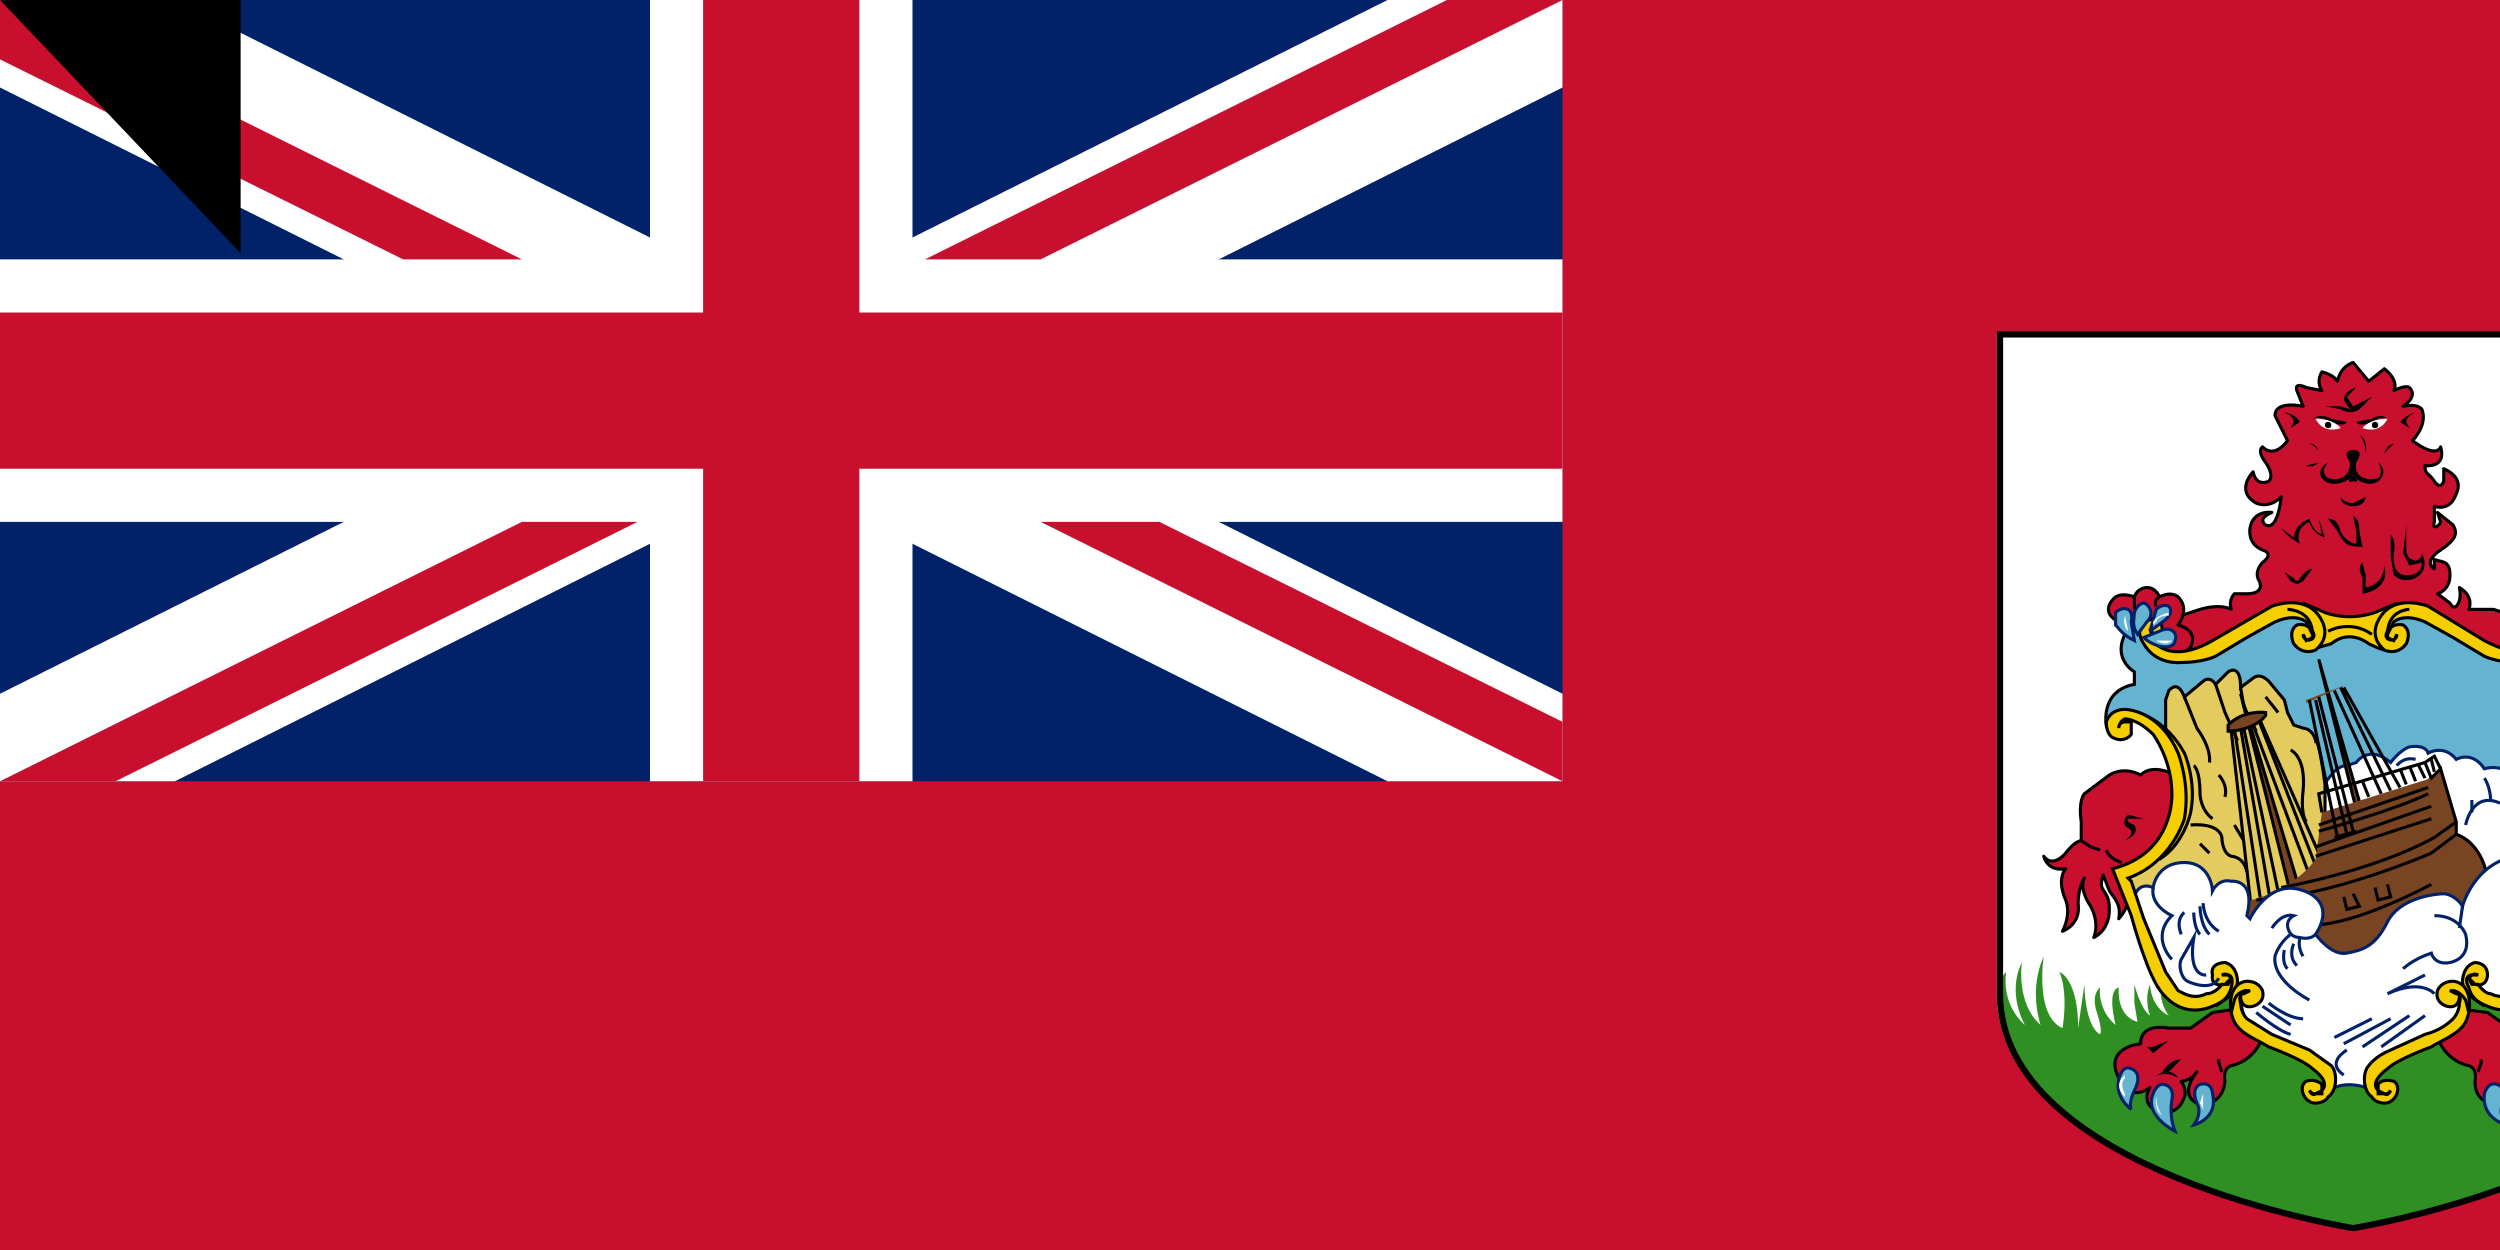 <svg xmlns="http://www.w3.org/2000/svg" width="800" height="400"><path fill="#c8102e" d="M0 0h1000v500H0z"/><path fill="#012169" d="M0 0h500v250H0z"/><path fill="#fff" d="M0 0v28l444 222h56v-28L56 0zm500 0v28L56 250H0v-28L444 0z"/><path fill="#fff" d="M208 0v250h84V0zM0 83v84h500V83z"/><path fill="#c8102e" d="M0 100v50h500v-50zM225 0v250h50V0zM0 250l167-83h37L37 250zM0 0l167 83h-38L0 19zm296 83L463 0h37L333 83zm204 167-167-83h38l129 64z"/><path fill="#fff" d="M865 107v211c0 57-113 75-113 75s-113-18-113-75V107z"/><path fill="#2f8f22" d="M865 318c0 57-113 75-113 75s-113-18-113-75c0 0 0-4 3-7 0 0-2 10 6 17 0 0-6-10-1-20 0 0-2 13 6 20 0 0-4-11 1-22 0 0-3 19 6 23 0 0 2-11-1-18 0 0 6 2 6 18l2-14s0 13 5 16c0 0 1-1-1-7s1-8 1-8-1 7 5 12c0 0-3-11 1-12 0 0-1 9 6 11l-1-6v-6s2 8 5 10c0 0-2-5 0-10 0 0 0 7 6 10 0 0-4-5-2-11l37 2 20 1 58-4 10-9s4 5-2 14c0 0 6-1 8-11 0 0 3 6-1 12 0 0 7-7 8-15 0 0 3 8-4 16 0 0 6-2 9-11 0 0 2 5-4 13 0 0 11-6 10-18 0 0 5 7 0 16 0 0 5-5 6-12 0 0 3 3-1 12 0 0 7-6 8-13 0 0 1 6-4 14 0 0 4-1 7-9 0 0 1 3-2 9 0 0 4-1 6-8l-1 8s3-2 4-9l1 5v1z"/><g stroke="#000"><path fill="#c8102e" stroke-linejoin="round" d="M807 196s-4 1-9-1h-8s2-4-3-7c0 0 1 4-1 6 0 0-1 1-2-1l-4-3s4-1 4-6-3-4-5-5v3s-4-2 2-6 5-6 4-8l-5-4 1 3c0 1-3 3-2 0v-5s5 2 7-4c0 0 3-5-4-8v4s-1 3-3 0-3-2-3-5c0 0 7 1 5-6 0 0-1 4-9-2 0 0 5-5 3-10 0 0-1-2-6-1 0 0 5-3 2-6 0 0-1-1-5 1 0 0 2-3-3-7l-5 4-5-6s-4 1-5 6c0 0-1-2-5-3 0 0-2 3 0 6l-5-1s-4-2-3 1l2 5s-9-2-9 3l4 8s-4 6-8 2c0 0-2 1 1 5 0 0 3 4 1 6 0 0-4 2-5-3 0 0-6 6 1 10 0 0 4 2 8-2 0 0-1 11-5 9 0 0-3-2 2-4 0 0-6-1-7 5 0 0-1 5 4 7 0 0 4 1 0 4 0 0-3 3-1 6 0 0 2 4-4 4h-4s-2 2-1 5c0 0-3-2-10 0l-6 2-2 3 3 4v5l1 1 15-6 14-7h12l7 2 10 1 6-4h10l11 5 13 8 7 1h5v-10z"/><path fill="#c8102e" stroke-linejoin="round" d="M693 208s5 3 8-1c0 0 3-5-4-7 0 0 4-5 0-9 0 0-2-2-6 0 0 0-1-3-4-3 0 0-3 0-4 3 0 0-5-2-7 1 0 0-4 4 2 7l3 1 4-2 4 1s-1 5 4 9z"/><path fill="#64b4d1" d="M815 198c7-1 9 5 9 5 4 8-4 12-4 12l1 4c10 2 9 13 9 13l-4-2c-6-3-12 2-16 11s-3 12-2 23c1 10 17 16 17 16l-13 33c-5 13-15 7-18 4-3-2-4-1-6 0s7 8-8 14-18 11-21 13-13 1-14-1l-4-4-18-8c-8-3-8-8-8-9s3-8-6-2-16-3-16-3a250 250 0 0 1-14-37l6-3c7-4 9-10 11-16s0-16-1-18c0-2-5-12-11-14s-10 3-10 3-2-11 9-13v-4s-7-4-3-12c0 0 2-6 8-5l-1 3s-2 16 23 5 23-13 37-6h10s15-7 19-4l22 12s16 7 19-5z"/></g><path fill="#fff" stroke="#012169" stroke-miterlimit="10" d="m742 270-1-9s-2-5 1-8l4-5s2-3 5-3l3-1s4-6 11 0c0 0 3-4 6-5 0 0 5-1 6 2 0 0 5-3 9 2 0 0 5-3 9 3 0 0 6-2 9 3s2 8 2 8l3 9 8 10-20 8h-9l-17 5-32 2-9-10z"/><g stroke="#000"><path fill="#c8102e" stroke-linejoin="round" d="m715 323-7 1-7 5h-7s-9-2-9 5c0 0-12 1-7 11 0 0 3 8 10 3 0 0-4 6 4 8 0 0 5 1 7-5 0 0 1-2-1-5 0 0 3 0 5-3 0 0-6 7 0 10 0 0 8 2 9-7 0 0-1-4 2-5 0 0 7-1 10-9 0 0-10-5-9-9zm-19-75s-7-4-11 0c0 0-5-3-10 0l-8 6s-2 2-1 9v6s-2 0-5 4c0 0-4 5-7 1 0 0 1 5 7 4 0 0-3 3 0 10 0 0 2 4-1 10 0 0 6-2 5-9 0 0 0-5 2-8 0 0-2 3 2 9 0 0 3 5 1 10 0 0 5-2 5-9s-4-5-2-11l2 5c1 2 4 4 3 9 0 0 4-4 3-9l-2-5 11-7 6-10z"/><path fill="none" stroke-miterlimit="10" d="M679 276s-4-1-5-4m-8-3 3 2 3 1"/></g><path d="m686 262-4-1s-1-1-2 1c0 0-1 2 1 3 0 0 3 1-1 4 0 0 5-2 3-5 0 0-3-1-2-2h5z"/><path fill="#784421" stroke="#000" d="m760 274-18-63 16 64z"/><path d="M697 345s-4-3-8 0l3-2s2-4 6-4l-4 4s2 0 3 2z"/><path fill="#64b4d1" stroke="#012169" stroke-miterlimit="3" d="M682 355s-7-5-3-12c0 0 1-2 3-1 0 0 4 1 1 7 0 0-2 4-1 6zm14 7s-10-5-7-12c0 0 1-3 3-3 0 0 4 0 3 5 0 0-1 5 1 10z"/><path d="m694 333-5 4-2-2h2l5-2z"/><path fill="#64b4d1" stroke="#012169" stroke-miterlimit="3" d="M702 360s8-2 6-10c0 0 0-4-4-3 0 0-3 1-1 6 0 0 2 3-1 7z"/><path fill="#f5ce00" stroke="#000" stroke-miterlimit="3" d="m737 193 7 3s7 3 16 0l7-3-4 7-1 4 3 4s-1 1-7-2c0 0-6-5-12 0l-7 2 4-5-2-4z"/><path fill="#fff" d="m705 350-1 3 1 2v1-6z"/><g stroke="#000"><path fill="#c8102e" stroke-linejoin="round" d="M811 208s-6 3-8-1c0 0-3-5 3-7 0 0-3-5 1-9 0 0 2-2 5 0 0 0 2-3 5-3 0 0 3 0 4 3 0 0 4-2 7 1 0 0 3 4-2 7l-4 1-3-2-5 1s1 5-3 9z"/><path fill="#f5ce00" stroke-miterlimit="3" d="m767 203-1 2-2-1v-1l2-4s3-3 10 0l9 5 10 6s4 2 11 2c0 0 8 1 12-6 0 0 3-4 0-7l-3-1-3 1s-1 2 1 4c0 0 2 1 2-2h1l-1 4s-5 8-20 0l-18-11s-10-4-15 3c0 0-5 6 1 11 0 0 4 2 7-2 0 0 2-4-1-6 0 0-3-1-5 2s3 4 3 1z"/><path fill="#e4cb5e" stroke-miterlimit="3" d="M693 236v-12l1-3c1-1 3-3 5 2l6-5s2-2 4 1l4-4s4-3 4 5l4-3s2-2 5 1l5 6 1 4 2 4 3 1s3 0 4 4c0 0 1-1 3 14v28l-19 23-31-9-12-5-2-9 11-7 7-17-2-12z"/><path fill="#784421" d="m776 251 2-2 3-3 5 17v4s8 2 10 14l-7 12-10-6-3-2v-34z"/></g><path fill="#fff" d="M680 345v-1l-1 1s-2 2 0 5l1 1v-1s-2-3 0-5z"/><g stroke="#000"><path fill="none" stroke-miterlimit="10" d="m711 343-1-3v-1m7-119 1 6 4 8"/><path fill="#c8102e" stroke-linejoin="round" d="m788 323 8 1 7 5h7s9-2 9 5c0 0 12 1 7 11 0 0-3 8-10 3 0 0 4 6-4 8 0 0-6 1-7-5 0 0-1-2 1-5 0 0-3 0-5-3 0 0 6 7 0 10 0 0-9 2-9-7 0 0 1-4-2-5 0 0-7-1-10-9 0 0 9-5 8-9z"/><path fill="none" stroke-miterlimit="10" d="m714 234 7 62m-6-63 9 59m-7-59 10 58"/><path fill="#784421" d="m736 285-19-63 16 64z"/><path fill="none" stroke-miterlimit="10" d="m723 231 18 46m-20-45 18 48"/></g><path fill="#fff" d="M692 357s-2-2-2-6v-1 1s-1 4 2 6z"/><g stroke="#000"><path fill="none" stroke-miterlimit="10" d="m723 230 19 43m-24-40 12 57"/><path fill="#f5ce00" stroke-miterlimit="3" d="M813 275c-8-5-10-15-10-15-2-10 2-19 2-19 6-11 15-13 15-13s-9 6-12 15c0 0-2 7-1 14l3 10z"/><path fill="#784421" stroke="none" d="m778 249-35 11-2 15c-9 12-25 14-25 14l13 14 25 6 13-11 12-11-1-14 1-5s-2-15-1-19z"/><g fill="none" stroke-miterlimit="10"><path d="m741 271 37-13m-48 26s29-5 49-16l7-5"/><path d="m786 267-8 6s-32 14-56 15m56-5s-24 13-38 13"/></g><path fill="#c8102e" stroke-linejoin="round" d="M808 248s7-4 11 0c0 0 5-3 10 0l8 6s2 2 1 9v6s2 0 5 4c0 0 4 5 7 1 0 0-1 5-7 4 0 0 3 3 0 10 0 0-2 4 1 10 0 0-6-2-5-9 0 0 0-5-2-8 0 0 2 3-2 9 0 0-3 5-1 10 0 0-5-2-5-9 1-8 4-5 2-11l-2 5c-2 2-4 4-3 9 0 0-4-4-3-9l2-5-11-7-6-10z"/></g><path fill="#fff" stroke="#012169" stroke-miterlimit="10" d="M683 287s1-5 6-3c0 0 1-8 10-8 8 0 9 8 9 9 0 0 2-4 6-3 0 0 8-1 5 11l1 1s6-13 17-9c0 0 11 3 4 14 0 0 5 7 10 6s9-2 13-10 16-9 18-9 5 2 6 4c0 0 5-19 25-16l9 5 3 1-5 13-11 25-9 3-9-5-3 1v8l-12 8-8 4-9 6-2 5s-5-2-10 0l-2-4-5-5-21-10-3-12-4-1-4 5h-6l-9-6z"/><g stroke="#000"><g stroke-miterlimit="3"><path fill="none" d="M771 195s-7 0-7 8"/><path fill="#f5ce00" d="M823 281c-14-5-18-19-18-19-2-11 2-21 2-21 6-14 17-14 17-14 5 0 5 4 5 4 1 4-1 5-1 5-4 2-6-1-6-1-2-2 0-4 0-4h2c2 0 2 2 2 2s0-2-2-3c0 0-4 0-9 5 0 0-6 8-6 19 0 0-1 19 19 24l-6 15s-4 15-8 22c0 0-6 12-18 7 0 0-8-3-8-8 0 0 0-5 4-6 0 0 4 0 4 4 0 0 0 4-4 3l-2-2s1-2 3-1h-2l-1 1 1 2h2s2 3 4 3c4 2 8 0 10-1l4-6 6-17 5-12z"/><path fill="#f5ce00" d="M784 317s3 0 3 2c0 0 0 4-4 3 0 0-4-1-3-5 0 0 1-3 5-3 0 0 4 0 5 5 0 0 1 4-1 8s-8 6-11 8c0 0-11 4-14 7 0 0-6 4-3 7l2 1s1 1 2-1l-1 1h-3v-3s1-2 5-1c0 0 2 1 1 4 0 0-1 3-4 3 0 0-3 0-4-2-3-2-3-8-1-10 0 0 2-3 7-5l11-5c4-1 7-3 9-5 0 0 2-2 2-5 0 0 1-3-1-3l-2-1z"/><path fill="none" d="M785 317s2 0 4 3l1 4m1-12s-3 0-1 4c1 4 4 5 5 6"/><path fill="#f5ce00" d="m737 203 1 2 2-1v-1l-2-4s-3-3-10 0l-9 5-10 6s-4 2-11 2c0 0-8 1-12-6 0 0-3-4 0-7l3-1 2 1s2 2 0 4c0 0-2 1-3-2l1 4s5 8 19 0l19-11s10-4 15 3c0 0 5 6-1 11 0 0-4 2-7-2 0 0-2-4 1-6 0 0 3-1 5 2s-3 4-3 1zm-46 72c8-5 10-15 10-15 2-10-2-19-2-19-6-11-15-13-15-13s9 6 12 15c0 0 2 7 0 14l-2 10z"/><path fill="none" d="M732 195s8 0 8 8"/><path fill="#f5ce00" d="M681 281c14-5 18-19 18-19 2-11-2-21-2-21-6-14-17-14-17-14-5 0-6 4-6 4 0 4 2 5 2 5 4 2 6-1 6-1v-4h-2c-2 0-2 2-2 2s0-2 2-3c0 0 4 0 9 5 0 0 6 8 6 19 0 0 1 19-19 24l6 15s4 15 8 22c0 0 6 12 18 7 0 0 8-3 8-8 0 0 0-5-4-6 0 0-5 0-4 4 0 0-1 4 4 3l2-2s-1-2-3-1h2l1 1-1 2h-2s-2 3-5 3c-4 2-7 0-9-1l-4-6-7-17-4-12z"/><path fill="#f5ce00" d="M719 317s-2 0-2 2c0 0 0 4 4 3 0 0 4-1 3-5 0 0-1-3-5-3 0 0-4 0-5 5 0 0-1 4 1 8s8 6 11 8c0 0 11 4 14 7 0 0 6 4 3 7l-2 1s-1 1-2-1l1 1h3v-3s-2-2-5-1c0 0-2 1-1 4 0 0 1 3 4 3 0 0 3 0 4-2 3-2 3-8 1-10l-7-5-12-5-8-5s-2-2-2-5c0 0-1-3 1-3l2-1h-1z"/><path fill="none" d="M719 317s-3 0-4 3l-1 4m-1-12s2 0 1 4-4 5-5 6m36-120s7-4 14 1m-52 41s1-4-4-11l-4-10m10-4 3 9 4 9"/></g><path fill="none" stroke-miterlimit="10" d="M710 248s3 3 2 7m-10-10s2 1 2 9c0 0 0 5 4 8m-7 2s9-1 10 4c0 0 0 5 3 6 0 0 4 0 5 5m-15-9 3 3m8-9 3 5m7-46 4 5m4 12s5 2 4 13c0 0-1 7 1 10"/><path fill="#784421" d="M713 232v2s8 0 12-5v-1s-7-1-12 4z"/><path fill="none" stroke-miterlimit="10" d="m741 274 37-12"/><path fill="#784421" stroke="none" d="m738 224 13-5-13 6z"/></g><g fill="none" stroke-miterlimit="10"><path stroke="#000" d="m739 224 9 44m-7-44 10 43m-9-44 11 43m-6-45 15 33m-13-34 16 33m-15-33 18 32m-21 16 7-2m-12-2 35-12m-35 14s25-7 35-12m-27 33 1 4 4-1-2-4m7-2 1 4 4-1-1-4m-21-23-1-6 34-10 2 5m-22 1 2 5m10-9 2 5m1-6 2 5m1-5 2 4m0-5 3-2 2 4m-3-3 1 4"/><g stroke="#012169"><path d="M695 307s-7-7 0-14c0 0-7-3-6-9m17 28s-6 1-4-12l-4 7c-1 2 0 6 2 7s8 3 10-1m-11-21s-3 2-1 7m4-7s0 5 2 7m0-9s0 6 3 9m-2-10s0 6 5 9m17-1s3-5 7-4c0 0-2 1-2 3 0 0 0 4 4 4 0 0 3 1 5-1"/><path d="M739 320s-12-6-11-14c0 0 1-4 5-7"/><path d="M731 304s-1 4 1 6m2-8s-2 4 1 7m1-9s-1 3 1 6m-11 15s6 5 11 5m-13-4 9 6m-11-4s7 6 11 7m18 5s-7 4-1 8m-3-12 12-6m-9 8 15-8m-9 9 15-10m-9 10 14-10m3-7s-4-5-15 0l12-6m12-22-1 7m-18 13s3-3 9-5c0 0 1 4 6 3 0 0 7-1 5-9 0 0-2-6-10-6m24-10s8 2 8 8c0 0 1 10-10 12"/><path d="M810 287s2-5 7-7m-6-2 4 4m-5-2 2 3m-3 0 2 2m-44-40s2-3 6-2m16 21s2-11 11-7"/><path d="M797 256s0-4-2-7m-4 7v4"/></g></g><path fill="#64b4d1" stroke="#012169" stroke-miterlimit="3" d="M808 362s10-5 7-12c0 0-1-3-3-3 0 0-4 0-3 5 0 0 1 5-1 10z"/><path fill="#fff" d="M812 357s2-2 2-6v-1 1s1 4-2 6z"/><path fill="#64b4d1" stroke="#012169" stroke-miterlimit="3" d="M822 355s7-5 3-12c0 0-1-2-3-1 0 0-4 1-1 7 0 0 2 4 1 6z"/><path fill="#fff" d="M824 345v-1 1s2 2 1 5l-1 1v-1s2-3 0-5z"/><path fill="#64b4d1" stroke="#012169" stroke-miterlimit="3" d="M802 360s-8-2-7-10c0 0 1-4 4-3 0 0 4 1 2 6 0 0-2 3 1 7z"/><path fill="#fff" d="M799 350v6-6z"/><path d="M807 345s4-3 8 0l-3-2s-2-4-6-4l4 4s-2 0-3 2zm3-12 4 4 3-2h-3l-4-2z"/><path fill="none" stroke="#000" stroke-miterlimit="10" d="m793 343 1-3v-1m31-63s4-1 5-4m8-3-3 2-3 1"/><path d="m818 262 4-1s1-1 2 1c0 0 1 2-1 3 0 0-3 1 1 4 0 0-5-2-3-5 0 0 3-1 2-2h-5z"/><path fill="#64b4d1" stroke="#012169" stroke-miterlimit="3" d="m821 205 1-6c0-5 3-5 5-3v4c-1 1-2 3-6 5z"/><path fill="#fff" d="M823 202v-5h1s1 3-1 5c0 0 0 1 0 0 0 0-1 0 0 0z"/><path fill="#64b4d1" stroke="#012169" stroke-miterlimit="3" d="m820 203-3-4c-3-3-1-6 1-6 0 0 2 0 3 3l-1 7z"/><path fill="#fff" d="M819 200s1-3-2-5c0 0 0-1 0 0 0 0 3 2 3 5h-1z"/><path fill="#64b4d1" stroke="#012169" stroke-miterlimit="3" d="m816 202-5-3c-4-2-3-4-1-5 0 0 2-1 3 1s3 4 3 7z"/><path fill="#fff" d="M814 199s-1-2-4-2v-1s4 1 5 3v1l-1-1z"/><path fill="#64b4d1" stroke="#012169" stroke-miterlimit="3" d="m818 204-6-2c-4-2-5 1-5 3 0 0 1 2 4 2l7-3z"/><path fill="#fff" d="M809 205h5s-3 2-6 0h1z"/><path fill="none" stroke="#000" stroke-miterlimit="3" d="M812 191s2 1 2 3"/><path fill="none" stroke="#000" stroke-miterlimit="10" d="M821 191v4"/><path fill="#64b4d1" stroke="#012169" stroke-miterlimit="3" d="m683 205-1-6c1-5-3-5-5-3v4c1 1 2 3 6 5z"/><path fill="#fff" d="m681 202-1-5s0-1 0 0c0 0-1 3 1 5 0 0 0 1 0 0z"/><path fill="#64b4d1" stroke="#012169" stroke-miterlimit="3" d="m684 203 3-4c3-3 0-6-1-6 0 0-2 0-3 3 0 2-1 4 1 7z"/><path fill="#fff" d="M684 200s0-3 3-5c0 0 0-1 0 0 0 0-3 2-3 5z"/><path fill="#64b4d1" stroke="#012169" stroke-miterlimit="3" d="m688 202 4-3c3-2 3-4 2-5 0 0-2-1-4 1l-2 7z"/><path fill="#fff" d="M690 199s0-2 4-2v-1s-4 1-5 3v1l1-1z"/><path fill="#64b4d1" stroke="#012169" stroke-miterlimit="3" d="m686 204 5-2c4-2 6 1 5 3 0 0 0 2-3 2-2 0-5-1-7-3z"/><path fill="#fff" d="M695 205h-6 1s3 2 5 0c0 0 1 0 0 0z"/><path fill="none" stroke="#000" stroke-miterlimit="3" d="M691 191s-2 1-1 3"/><path fill="none" stroke="#000" stroke-miterlimit="10" d="M683 191v4"/><path d="M770 168v7c0 3 1 4 2 4 1 1 3 0 3-2 0 0 3 5-2 8 0 0-4 2-7-1l-1-6v-7s2 2 1 6c0 0-1 8 5 7 0 0 4 0 4-4l-4 1-2-4 1-9zm-7 13s0 6-6 7v-4l-1-4s-2 1 0 5v5s9-1 7-9zm-7-6-1-5c0-4-1-4-2-5l1 5v4s-3 0-5-4c-1-4-3-4-4-4l3 4c2 4 3 5 8 5zm-14-9 2 6s-4-1-5-5c0 0-5 2-3 7 0 0-4-2-6-5l4 3s0-4 5-6c0 0 1 4 4 5l-1-5zm7-7s1 2 4 2l4-2s0 3-4 3c0 0-4 0-4-3zm-18 24 3 2s1 2 2 0c0 0 2-3 4-3l-3 4-2 1-2-1-2-3zm22-39c-4 0-1 4-1 4 0 5-4 6-7 5-3-2 0-5 0-5s-4 2-2 5 8 2 10-1c2 3 7 4 9 1s-1-5-1-5 2 3 0 5c-3 1-8 0-7-5 0 0 3-4-1-4zm2-5s2 2 2 6c0 0 1-4-2-6zm-13 6s0-3-3-3c0 0 3 1 3 3zm21 0s1-3 3-3l-3 3zm-25 4s2 1 4-1l-4 1zm-7-17s3 0 5 3l-3 2 1-2s0-2-3-3zm42 0s-2 0-5 3l3 2-1-2s0-2 3-3zm-19 3 5-1s3-2 5 0c0 0-2-1-5 1 0 0-4 2-5 0z"/><path fill="#fff" d="M756 137s2-3 8-3c0 0-2 5-8 3z"/><circle cx="760" cy="136" r="1" fill="#784421"/><circle cx="760" cy="136" r="1"/><path d="m744 130 5 1s3 2 6 0l4-4-6 3-2-3 3-3s-4 1-4 4l2 3-3-1h-5zm9 22c-3 3 0 2 0 2s3 1 0-2zm-2-17-5-1s-3-2-6 0c0 0 2-1 6 1 0 0 4 2 5 0z"/><path fill="#fff" d="M749 137s-2-3-8-3c0 0 2 5 8 3z"/><circle cx="745" cy="136" r="1" fill="#784421"/><circle cx="745" cy="136" r="1"/><path fill="none" stroke="#000" stroke-width="2" d="M866 107v211c0 57-113 75-113 75s-113-18-113-75V107z"/><path id="path-b7481" d="m m0 77 m0 81 m0 65 m0 65 m0 65 m0 65 m0 65 m0 65 m0 65 m0 65 m0 65 m0 65 m0 65 m0 65 m0 65 m0 65 m0 65 m0 65 m0 65 m0 65 m0 79 m0 83 m0 107 m0 65 m0 113 m0 106 m0 74 m0 88 m0 97 m0 74 m0 110 m0 74 m0 106 m0 76 m0 80 m0 113 m0 99 m0 117 m0 86 m0 101 m0 103 m0 65 m0 98 m0 120 m0 51 m0 117 m0 104 m0 99 m0 82 m0 50 m0 117 m0 43 m0 66 m0 83 m0 90 m0 86 m0 113 m0 73 m0 71 m0 109 m0 77 m0 104 m0 108 m0 100 m0 104 m0 106 m0 57 m0 97 m0 90 m0 121 m0 102 m0 68 m0 69 m0 67 m0 72 m0 49 m0 47 m0 120 m0 103 m0 82 m0 105 m0 73 m0 76 m0 68 m0 110 m0 103 m0 61 m0 61"/>
</svg>